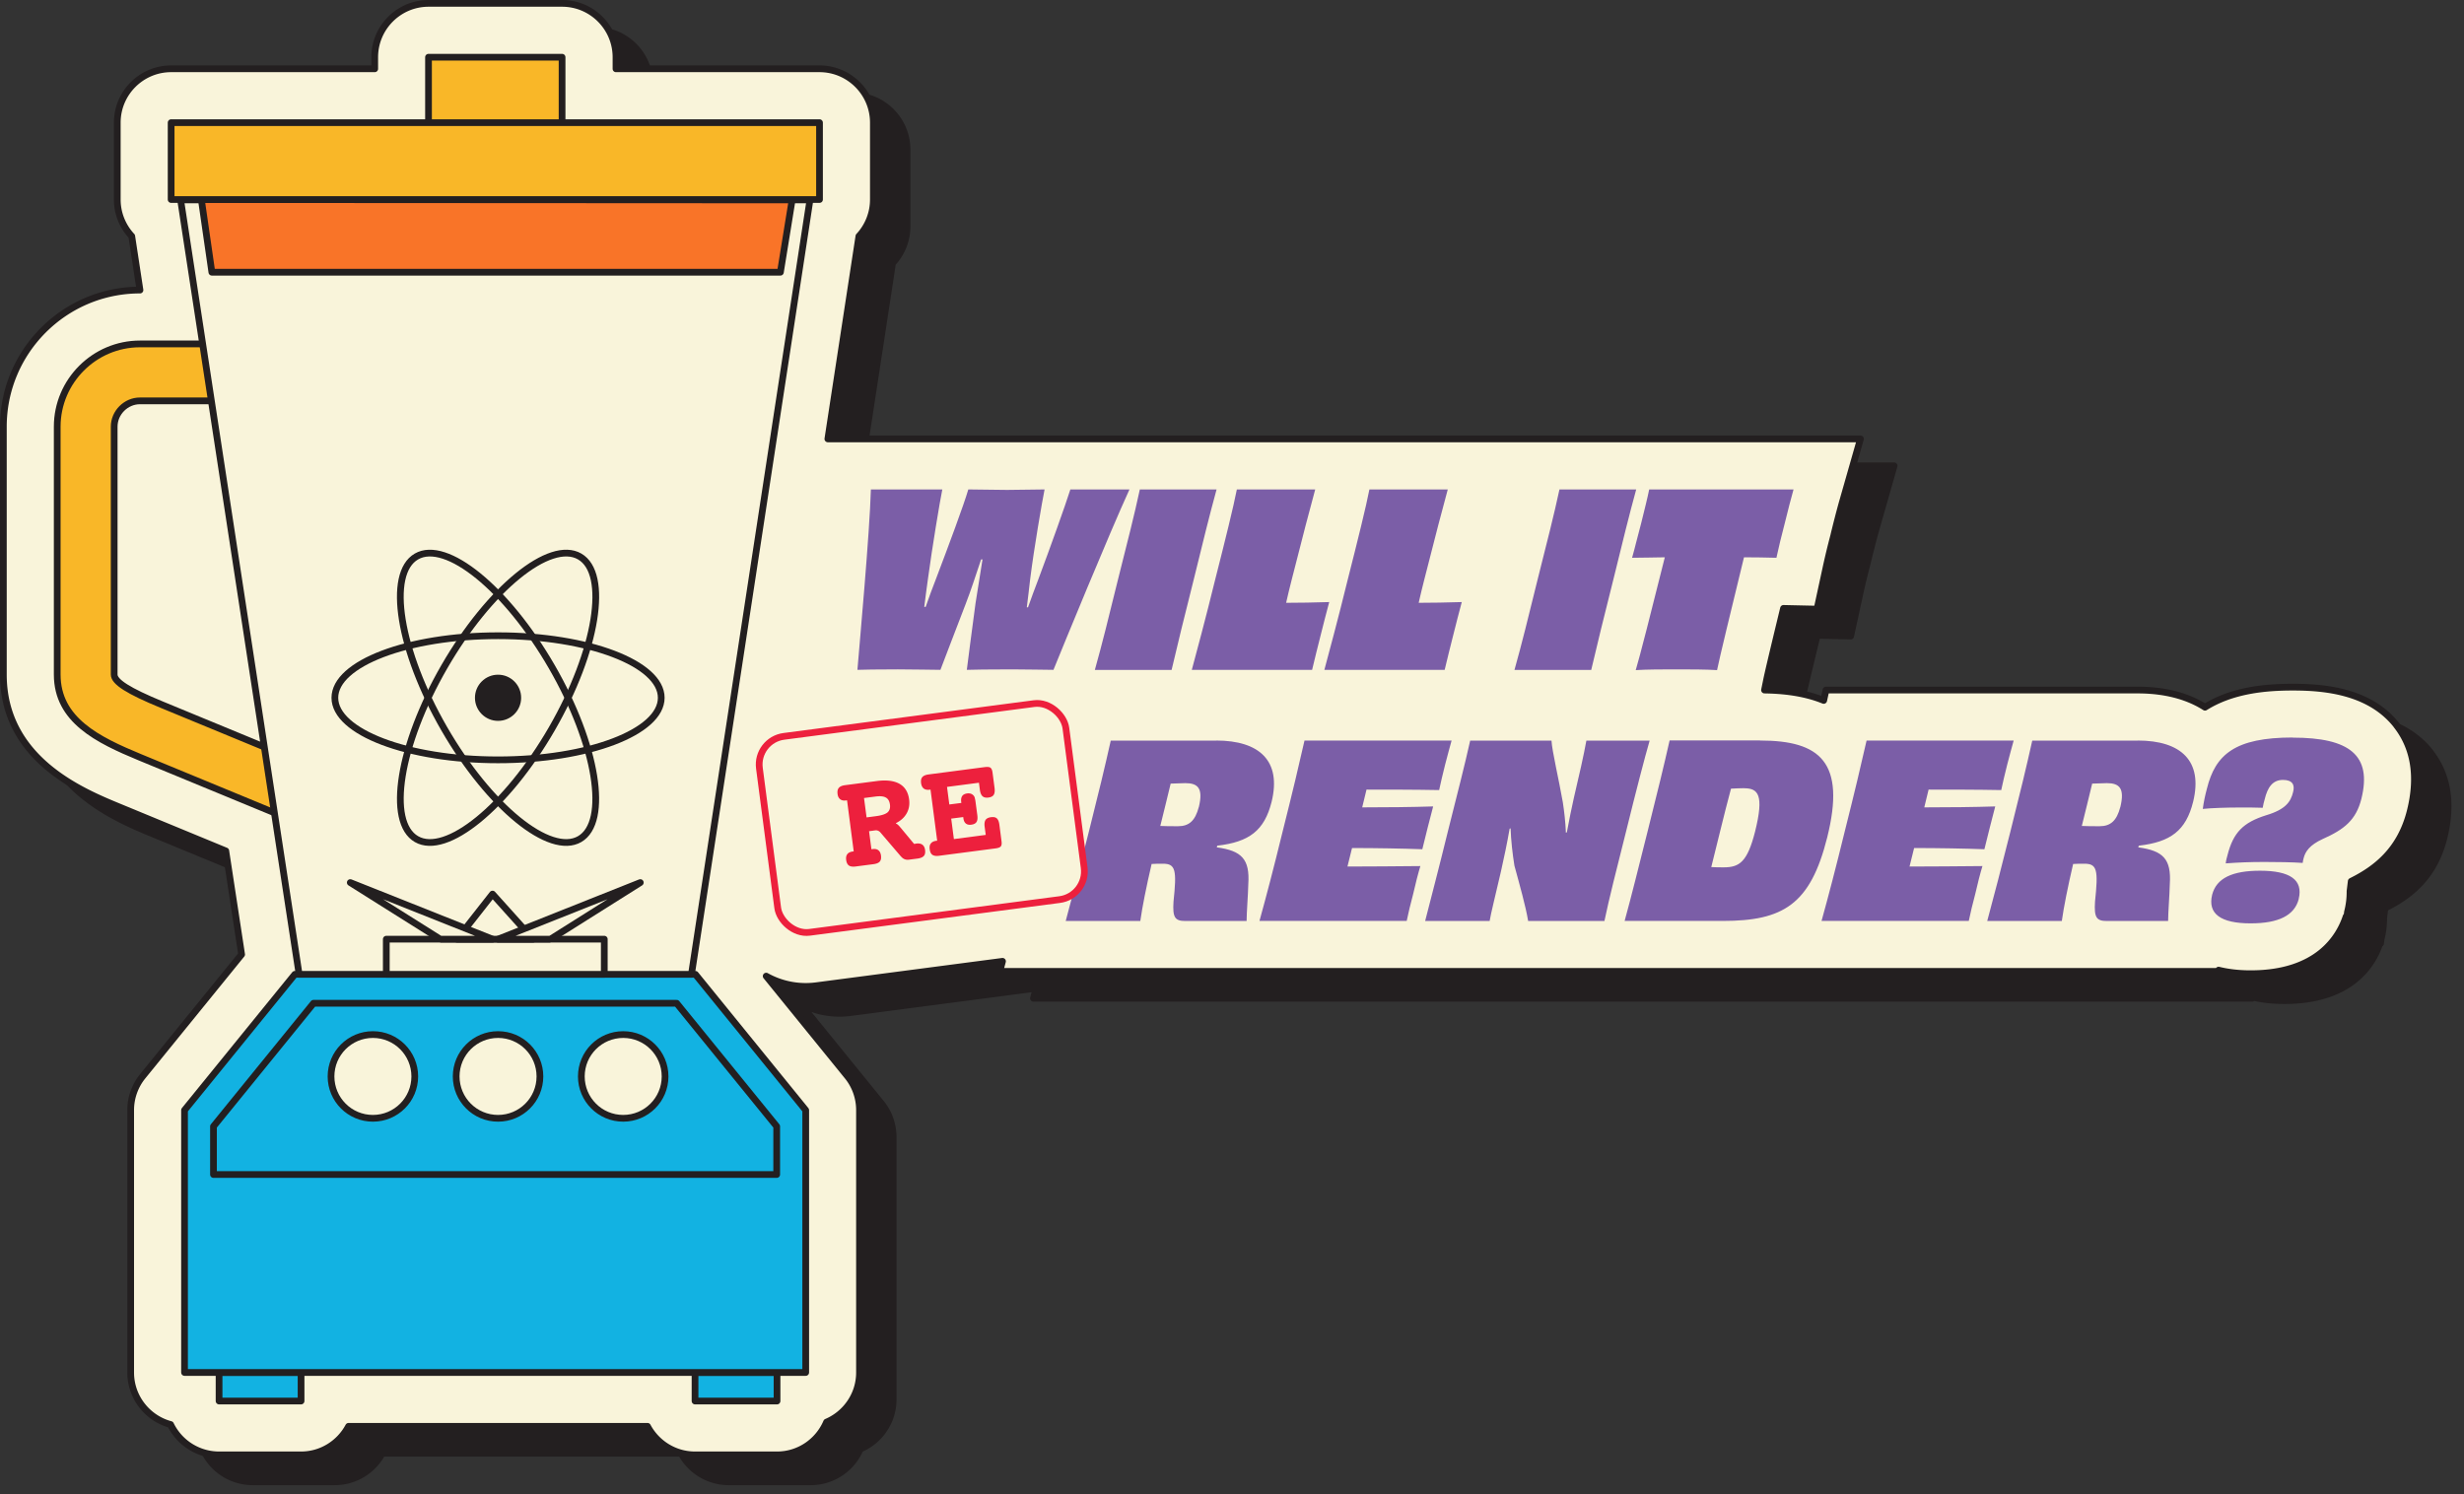 <svg xmlns="http://www.w3.org/2000/svg" id="a" viewBox="0 0 366 222"><rect x="0" y="0" width="366" height="222" fill="#333333" stroke="none"/><path fill="#231f20" stroke="#231f20" stroke-linejoin="round" d="M361 111.76c-3.98-5.09-10.71-5.68-15.43-5.68-4.06 0-8.99.44-13.04 2.98-2.27-1.44-5.49-2.55-10.01-2.55h-46.29l-.34 1.54c-2.98-1.21-6.16-1.5-8.79-1.54l.3-1.47c.13-.66.65-2.94 2.52-10.66l4.98.11 1.32-6.09c.24-1.12.7-3.1 1.15-4.77l.02-.09.02-.09c.48-1.98.93-3.69 1.21-4.69l2.73-9.56H127.97l4.61-30.11a7.99 7.99 0 0 0 2.15-5.45V22.22c0-4.41-3.59-8-8-8H96.5V12.5c0-4.41-3.59-8-8-8H68.66c-4.41 0-8 3.59-8 8v1.72H30.42c-4.41 0-8 3.59-8 8v11.42c0 2.1.82 4.02 2.15 5.45l1.22 8c-11.19 0-20.29 9.1-20.29 20.29v36.83c0 12.57 11.64 17.37 17.24 19.68l15.8 6.52 2.35 15.38-14.69 18.09a7.977 7.977 0 0 0-1.79 5.04v38.97c0 3.7 2.52 6.82 5.93 7.73a8.011 8.011 0 0 0 7.2 4.51h12.18c3.05 0 5.71-1.72 7.06-4.24h44.4c1.35 2.52 4.01 4.24 7.06 4.24h12.18c3.3 0 6.14-2.01 7.36-4.87 2.87-1.22 4.89-4.06 4.89-7.37v-38.97c0-1.85-.64-3.65-1.81-5.07l-12.05-14.84a12.056 12.056 0 0 0 7.49 1.42l27.61-3.62-.4 1.49h181.04v-.18c1.43.35 3.01.53 4.76.53 9.96 0 13.16-5.41 14.18-8.5h.12l.08-.66a11.739 11.739 0 0 0 .38-3.09l.18-1.48c3.65-1.81 7.31-4.6 8.77-10.45 1.27-5.1.58-9.37-2.04-12.72Z"/><path fill="#f9f4da" stroke="#231f20" stroke-linejoin="round" d="M356 107.76c-3.98-5.09-10.71-5.68-15.43-5.68-4.06 0-8.99.44-13.04 2.98-2.27-1.44-5.49-2.55-10.01-2.55h-46.29l-.34 1.54c-2.98-1.21-6.16-1.5-8.79-1.54l.3-1.47c.13-.66.65-2.94 2.52-10.66l4.98.11 1.32-6.09c.24-1.12.7-3.1 1.15-4.77l.02-.09.02-.09c.48-1.98.93-3.69 1.21-4.69l2.73-9.56H122.97l4.61-30.11a7.99 7.99 0 0 0 2.15-5.45V18.22c0-4.41-3.59-8-8-8H91.5V8.5c0-4.41-3.59-8-8-8H63.66c-4.41 0-8 3.59-8 8v1.72H25.42c-4.41 0-8 3.59-8 8v11.42c0 2.1.82 4.02 2.15 5.45l1.22 8C9.6 43.09.5 52.19.5 63.38v36.83c0 12.57 11.64 17.37 17.24 19.68l15.8 6.52 2.35 15.38-14.69 18.09a7.977 7.977 0 0 0-1.79 5.04v38.97c0 3.7 2.52 6.82 5.93 7.73a8.011 8.011 0 0 0 7.2 4.51h12.18c3.05 0 5.71-1.72 7.06-4.24h44.4c1.35 2.52 4.01 4.24 7.06 4.24h12.18c3.3 0 6.14-2.01 7.36-4.87 2.87-1.22 4.89-4.06 4.89-7.37v-38.97c0-1.85-.64-3.65-1.81-5.07l-12.05-14.84a12.056 12.056 0 0 0 7.49 1.42l27.61-3.62-.4 1.49h181.04v-.18c1.43.35 3.01.53 4.76.53 9.96 0 13.16-5.41 14.18-8.5h.12l.08-.66a11.739 11.739 0 0 0 .38-3.09l.18-1.48c3.65-1.81 7.31-4.6 8.77-10.45 1.27-5.1.58-9.37-2.04-12.72Z"/><g><g fill="#7b5ea7"><path d="M167.77 72.71c-3 6.54-9.9 23.37-11.29 26.8-1.47 0-3.68-.07-6.15-.07-3.5 0-5.79.04-6.72.07.21-1.72.75-5.79 1.29-9.86.32-2 .68-4.36 1.04-6.54h-.21c-.75 2.25-1.54 4.68-2.29 6.61-1.5 3.93-3.07 7.97-3.75 9.79-1.32 0-3.79-.07-6.33-.07-3.18 0-5.11.04-6 .07.32-3.93 1.82-20.3 2-26.8h10.61c-.36 1.75-1.5 8.58-2.14 13.33-.18 1.32-.39 2.82-.54 4.11h.21c.46-1.32 1-2.82 1.54-4.18 1.82-4.79 4.15-11.04 4.79-13.26 1.36 0 4.18.07 5.75.07s4.25-.07 5.58-.07c-.39 1.97-1.54 8.54-2.14 13.33-.14 1.43-.36 2.93-.5 4.18h.18c.46-1.29 1-2.79 1.54-4.18 1.82-4.86 4.04-11.08 4.75-13.33h8.79ZM162.63 99.51c1.07-3.82 2.04-7.72 3.43-13.4 1.43-5.68 2.43-9.58 3.25-13.4h11.4c-1.04 3.79-2 7.68-3.39 13.37-1.43 5.68-2.39 9.58-3.29 13.44h-11.4ZM195.36 72.71c-.54 1.93-2.04 7.65-3.5 13.44-.29 1.14-.57 2.29-.82 3.4 1.89 0 4.18-.04 6.4-.11-.43 1.64-.89 3.36-1.29 5-.43 1.72-.86 3.4-1.25 5.07h-17.87c.57-2.11 2.07-7.68 3.47-13.4 1.5-5.9 2.72-10.83 3.22-13.4h11.65ZM215.05 72.71c-.54 1.93-2.04 7.65-3.5 13.44-.29 1.14-.57 2.29-.82 3.4 1.89 0 4.18-.04 6.4-.11-.43 1.64-.89 3.36-1.29 5-.43 1.72-.86 3.4-1.25 5.07h-17.87c.57-2.11 2.07-7.68 3.47-13.4 1.5-5.9 2.72-10.83 3.22-13.4h11.65ZM224.96 99.51c1.07-3.82 2.04-7.72 3.43-13.4 1.43-5.68 2.43-9.58 3.25-13.4h11.4c-1.04 3.79-2 7.68-3.39 13.37-1.43 5.68-2.39 9.58-3.29 13.44h-11.4ZM266.41 72.71c-.36 1.25-.86 3.22-1.29 4.97-.46 1.72-.96 3.82-1.25 5.18-1.64-.04-3.25-.07-4.82-.07-1.89 7.75-3.65 15.01-4 16.76-1.57-.11-4.18-.11-6.04-.11s-4.4 0-6.04.11c.54-1.75 2.39-9.01 4.32-16.76-1.57.04-3.22.04-4.86.07.39-1.36.89-3.47 1.36-5.18.43-1.75.93-3.72 1.18-4.97h21.44ZM180.64 110.01c6.47 0 9.72 3.04 8.25 9.08-1.07 4.32-3.36 6-8.08 6.54l-.07.25c3.68.5 4.93 1.72 4.68 5.47-.04 1.75-.25 4.18-.25 5.47h-9.11c-1.57 0-1.89-.57-1.75-2.86.5-4.72.32-5.65-1.57-5.65-.71 0-1 0-1.68.04-.79 3.39-1.39 6.4-1.68 8.47H158.3c1.04-3.86 2.04-7.68 3.47-13.4 1.43-5.68 2.36-9.54 3.22-13.4h15.65Zm-2.57 9.9c.68-2.79-.11-3.57-2-3.57-.43 0-1.32.04-2.18.07-.5 2.11-1.04 4.25-1.54 6.29.71.04 1.61.04 2.64.04 1.64 0 2.54-.82 3.07-2.82ZM215.62 110.01c-.25.86-.64 2.36-.96 3.57-.32 1.29-.71 2.89-.89 3.79-3.72-.07-7.68-.07-10.79-.07l-.64 2.64c3.65 0 7.47-.04 10.54-.14-.39 1.5-1.22 4.68-1.61 6.36-2.97-.11-6.83-.18-10.44-.18l-.68 2.75c3.18 0 7.4-.04 10.83-.07-.32 1.04-.75 2.72-1.07 4.15-.36 1.36-.75 2.93-.96 4h-21.87c1.04-3.75 2.07-7.68 3.47-13.4 1.43-5.68 2.39-9.72 3.22-13.4h21.87ZM245.04 110.01c-.68 2.32-2.07 7.68-3.47 13.37-1.5 5.97-2.54 10.04-3.25 13.44h-11.33c-.36-2.18-1.25-5.32-2.04-8.22-.29-1.82-.5-3.68-.57-5.54l-.14.04c-.39 2.25-.82 4.25-1.29 6.36-.86 3.72-1.5 6.25-1.68 7.36h-9.58c.93-3.65 2-7.68 3.4-13.4 1.43-5.68 2.47-9.72 3.29-13.4h12.08c.07 1.5 1.11 5.86 1.68 9.15.21 1.36.39 2.9.46 4.54l.14-.07c.36-1.89.71-3.68 1.04-5.11.75-3.15 1.5-6.5 1.86-8.51h9.4ZM261.44 110.01c8.93 0 12.76 3.22 9.97 14.4-2.5 9.97-6.54 12.4-15.51 12.4h-14.58c1.04-3.79 2-7.68 3.43-13.37s2.43-9.79 3.25-13.44h13.44Zm-2.39 7.08c-.64 0-1.29.04-1.93.07-.54 1.97-1.04 4.04-1.57 6.15-.57 2.29-1 4.04-1.36 5.5.61.04 1.21.04 1.86.04 2.32 0 3.5-.79 4.65-5.32 1.36-5.47.46-6.43-1.64-6.43ZM299.11 110.01c-.25.86-.64 2.36-.96 3.57-.32 1.29-.71 2.89-.89 3.79-3.72-.07-7.68-.07-10.79-.07l-.64 2.64c3.65 0 7.47-.04 10.54-.14-.39 1.5-1.21 4.68-1.61 6.36-2.97-.11-6.83-.18-10.44-.18l-.68 2.75c3.18 0 7.4-.04 10.83-.07-.32 1.04-.75 2.72-1.07 4.15-.36 1.36-.75 2.93-.96 4h-21.87c1.04-3.75 2.07-7.68 3.47-13.4 1.43-5.68 2.39-9.72 3.22-13.4h21.87ZM317.52 110.01c6.47 0 9.72 3.04 8.25 9.08-1.07 4.32-3.36 6-8.08 6.54l-.07.25c3.68.5 4.93 1.72 4.68 5.47-.04 1.75-.25 4.18-.25 5.47h-9.11c-1.57 0-1.89-.57-1.75-2.86.5-4.72.32-5.65-1.57-5.65-.71 0-1 0-1.68.04-.79 3.39-1.39 6.4-1.68 8.47h-11.08c1.04-3.86 2.04-7.68 3.47-13.4 1.43-5.68 2.36-9.54 3.22-13.4h15.65Zm-2.57 9.9c.68-2.79-.11-3.57-2-3.57-.43 0-1.32.04-2.18.07-.5 2.11-1.04 4.25-1.54 6.29.71.04 1.61.04 2.64.04 1.64 0 2.54-.82 3.07-2.82ZM340.57 109.58c8.43 0 11.79 2.61 10.19 9.08-.79 3.14-2.5 4.54-5.79 6-1.86.86-2.54 1.82-2.79 2.82-.07.29-.11.43-.14.71-1.54-.11-3.86-.14-5.68-.14-2.18 0-3.82.07-5.75.21.04-.43.14-.79.25-1.18.86-3.43 2.36-4.9 5.75-5.97 2.89-.86 3.65-2 4-3.43.29-1.07-.07-1.82-1.5-1.82-1.54 0-2.29 1.11-2.72 2.89-.11.36-.21.79-.29 1.25-.79-.04-2.11-.04-3.5-.04-1.82 0-4.07.07-5.4.21.14-1.07.36-2.07.61-3 1.25-5.07 4.15-7.61 12.76-7.61Zm.89 23.94c-.61 2.47-3 3.65-7.15 3.65-4.47 0-6.4-1.43-5.72-4.25.64-2.47 3-3.57 7.11-3.57 4.47 0 6.43 1.36 5.75 4.18Z"/></g><g fill="#12b2e2" stroke="#231f20" stroke-linecap="round" stroke-linejoin="round"><path d="M32.54 203.89h12.18v4.24H32.54zM103.24 203.89h12.18v4.24h-12.18z"/></g><path fill="#12b2e2" stroke="#231f20" stroke-linecap="round" stroke-linejoin="round" d="M103.29 144.74H43.8l-16.39 20.18v38.97h92.27v-38.97l-16.39-20.18z"/><path fill="#12b2e2" stroke="#231f20" stroke-linecap="round" stroke-linejoin="round" d="M100.51 149.04H46.57l-14.86 18.29v7.15h83.66v-7.15l-14.86-18.29z"/><path fill="#f9b728" stroke="#231f20" stroke-linecap="round" stroke-linejoin="round" d="M20.79 59.55h21.85c2.07 0 3.83 1.75 3.83 3.83v45.85c0 1.66-1.12 3.11-2.63 3.63l-19.82-8.18c-4.95-2.04-7.06-3.38-7.06-4.47V63.38c0-2.08 1.75-3.83 3.83-3.83m0-8.46c-6.76 0-12.29 5.53-12.29 12.29v36.83c0 6.76 6.02 9.7 12.29 12.29s21.85 9.02 21.85 9.02c6.76 0 12.29-5.53 12.29-12.29V63.38c0-6.76-5.53-12.29-12.29-12.29H20.79Z"/><path fill="#f9f4da" stroke="#231f20" stroke-linejoin="round" d="m26.83 29.7 17.6 115.04h58.28l17.6-115.04H26.83z"/><path fill="#f97428" stroke="#231f20" stroke-linejoin="round" d="m29.91 29.65 1.56 10.79h84.45l1.74-10.74-87.75-.05"/><path fill="#f9b728" stroke="#231f20" stroke-linecap="round" stroke-linejoin="round" d="M63.65 8.5h19.84v15.21H63.65z"/><path fill="#f9b728" stroke="#231f20" stroke-linecap="round" stroke-linejoin="round" d="M25.42 18.22h96.31v11.42H25.42z"/><path fill="#f9f4da" stroke="#231f20" stroke-linejoin="round" d="M57.38 139.52h32.38v5.22H57.38z"/><g fill="#f9f4da" stroke="#231f20" stroke-linejoin="round"><path d="m67.9 139.52 5.26-6.7 6.02 6.7H67.9z"/><path d="m65.39 139.52-13.36-8.41 21.13 8.41h-7.77M81.76 139.52l13.35-8.41-21.13 8.41h7.78"/></g><circle cx="73.98" cy="159.91" r="6.22" fill="#f9f4da" stroke="#231f20" stroke-linejoin="round"/><circle cx="55.39" cy="159.91" r="6.22" fill="#f9f4da" stroke="#231f20" stroke-linejoin="round"/><circle cx="92.57" cy="159.91" r="6.22" fill="#f9f4da" stroke="#231f20" stroke-linejoin="round"/><g><rect width="45.91" height="29.36" x="113.97" y="106.83" fill="#f9f4da" stroke="#ed203d" stroke-miterlimit="10" rx="4.22" ry="4.22" transform="rotate(-7.46 136.954 121.534)"/><g fill="#ed203d"><path d="M133.09 122.34c.19.08.39.26.6.52.03.04.06.07.08.09l2 2.41h.11l.2-.04c.39-.05.7 0 .92.16.22.16.36.42.41.78.05.4 0 .7-.19.9-.18.2-.5.33-.96.39l-1.25.16c-.46.06-.85-.09-1.16-.46l-.03-.02-3-3.51c-.11-.14-.24-.24-.37-.3a.81.81 0 0 0-.4-.07l-.96.13.35 2.68.16-.02c.37-.05.66 0 .87.17.21.16.34.42.39.78.05.4 0 .7-.18.9-.17.2-.49.33-.95.39l-2.62.34c-.46.06-.79.01-1.01-.14-.22-.15-.36-.43-.41-.83-.05-.36.01-.65.17-.86s.42-.34.78-.39l.17-.02-.99-7.59-.17.02c-.35.05-.64-.01-.85-.18-.22-.17-.35-.43-.39-.79-.05-.39.01-.69.19-.9.18-.21.49-.34.94-.4l4.69-.61c1.44-.19 2.56-.05 3.38.41.81.46 1.29 1.24 1.43 2.33.1.76-.02 1.44-.36 2.05-.34.61-.87 1.1-1.6 1.46Zm-4.75-3.79.38 2.88 1.37-.18c.85-.11 1.43-.3 1.74-.56.31-.27.43-.66.36-1.17-.07-.51-.27-.86-.61-1.04-.34-.19-.85-.24-1.53-.15l-1.71.22ZM145.4 116.28l-4.73.62.34 2.61 1.79-.23-.02-.12c-.05-.39 0-.69.14-.9.14-.21.39-.34.74-.39.3-.04.57.01.78.16.22.15.34.35.38.62 0 .01.01.06.03.13.02.07.03.15.04.22l.28 2.1c.06.46.02.79-.12 1.01-.14.22-.39.35-.76.4-.35.05-.62-.01-.82-.17-.2-.16-.32-.42-.37-.78l-.02-.18-1.79.23.4 3.04 4.73-.62-.16-1.21c-.06-.45-.01-.79.13-1.01.15-.22.42-.36.81-.41.39-.05.68 0 .87.18.19.17.32.49.38.95l.32 2.46c.05.37 0 .62-.12.76-.13.14-.4.24-.82.29l-8.33 1.09c-.45.06-.78.01-1-.14-.22-.15-.35-.43-.4-.83-.05-.36 0-.65.17-.86.16-.21.42-.34.77-.39l.17-.02-.99-7.59-.17.02c-.35.04-.62-.02-.84-.18-.21-.17-.34-.43-.39-.79-.05-.39 0-.69.18-.9.17-.21.48-.34.92-.4l8.33-1.09c.41-.05.7-.03.86.08.16.11.27.35.32.72l.3 2.28c.06.46.02.8-.12 1.03s-.41.36-.78.41c-.39.05-.69-.01-.89-.2-.2-.18-.33-.5-.39-.95l-.14-1.07Z"/></g></g><g><ellipse cx="73.98" cy="103.66" fill="none" stroke="#231f20" stroke-linecap="round" stroke-linejoin="round" rx="24.24" ry="9.22"/><ellipse cx="73.98" cy="103.66" fill="none" stroke="#231f20" stroke-linecap="round" stroke-linejoin="round" rx="9.22" ry="24.24" transform="rotate(-30 73.983 103.664)"/><ellipse cx="73.98" cy="103.66" fill="none" stroke="#231f20" stroke-linecap="round" stroke-linejoin="round" rx="24.24" ry="9.22" transform="rotate(-60 73.982 103.659)"/><circle cx="73.98" cy="103.66" r="3.43" fill="#231f20"/></g></g></svg>